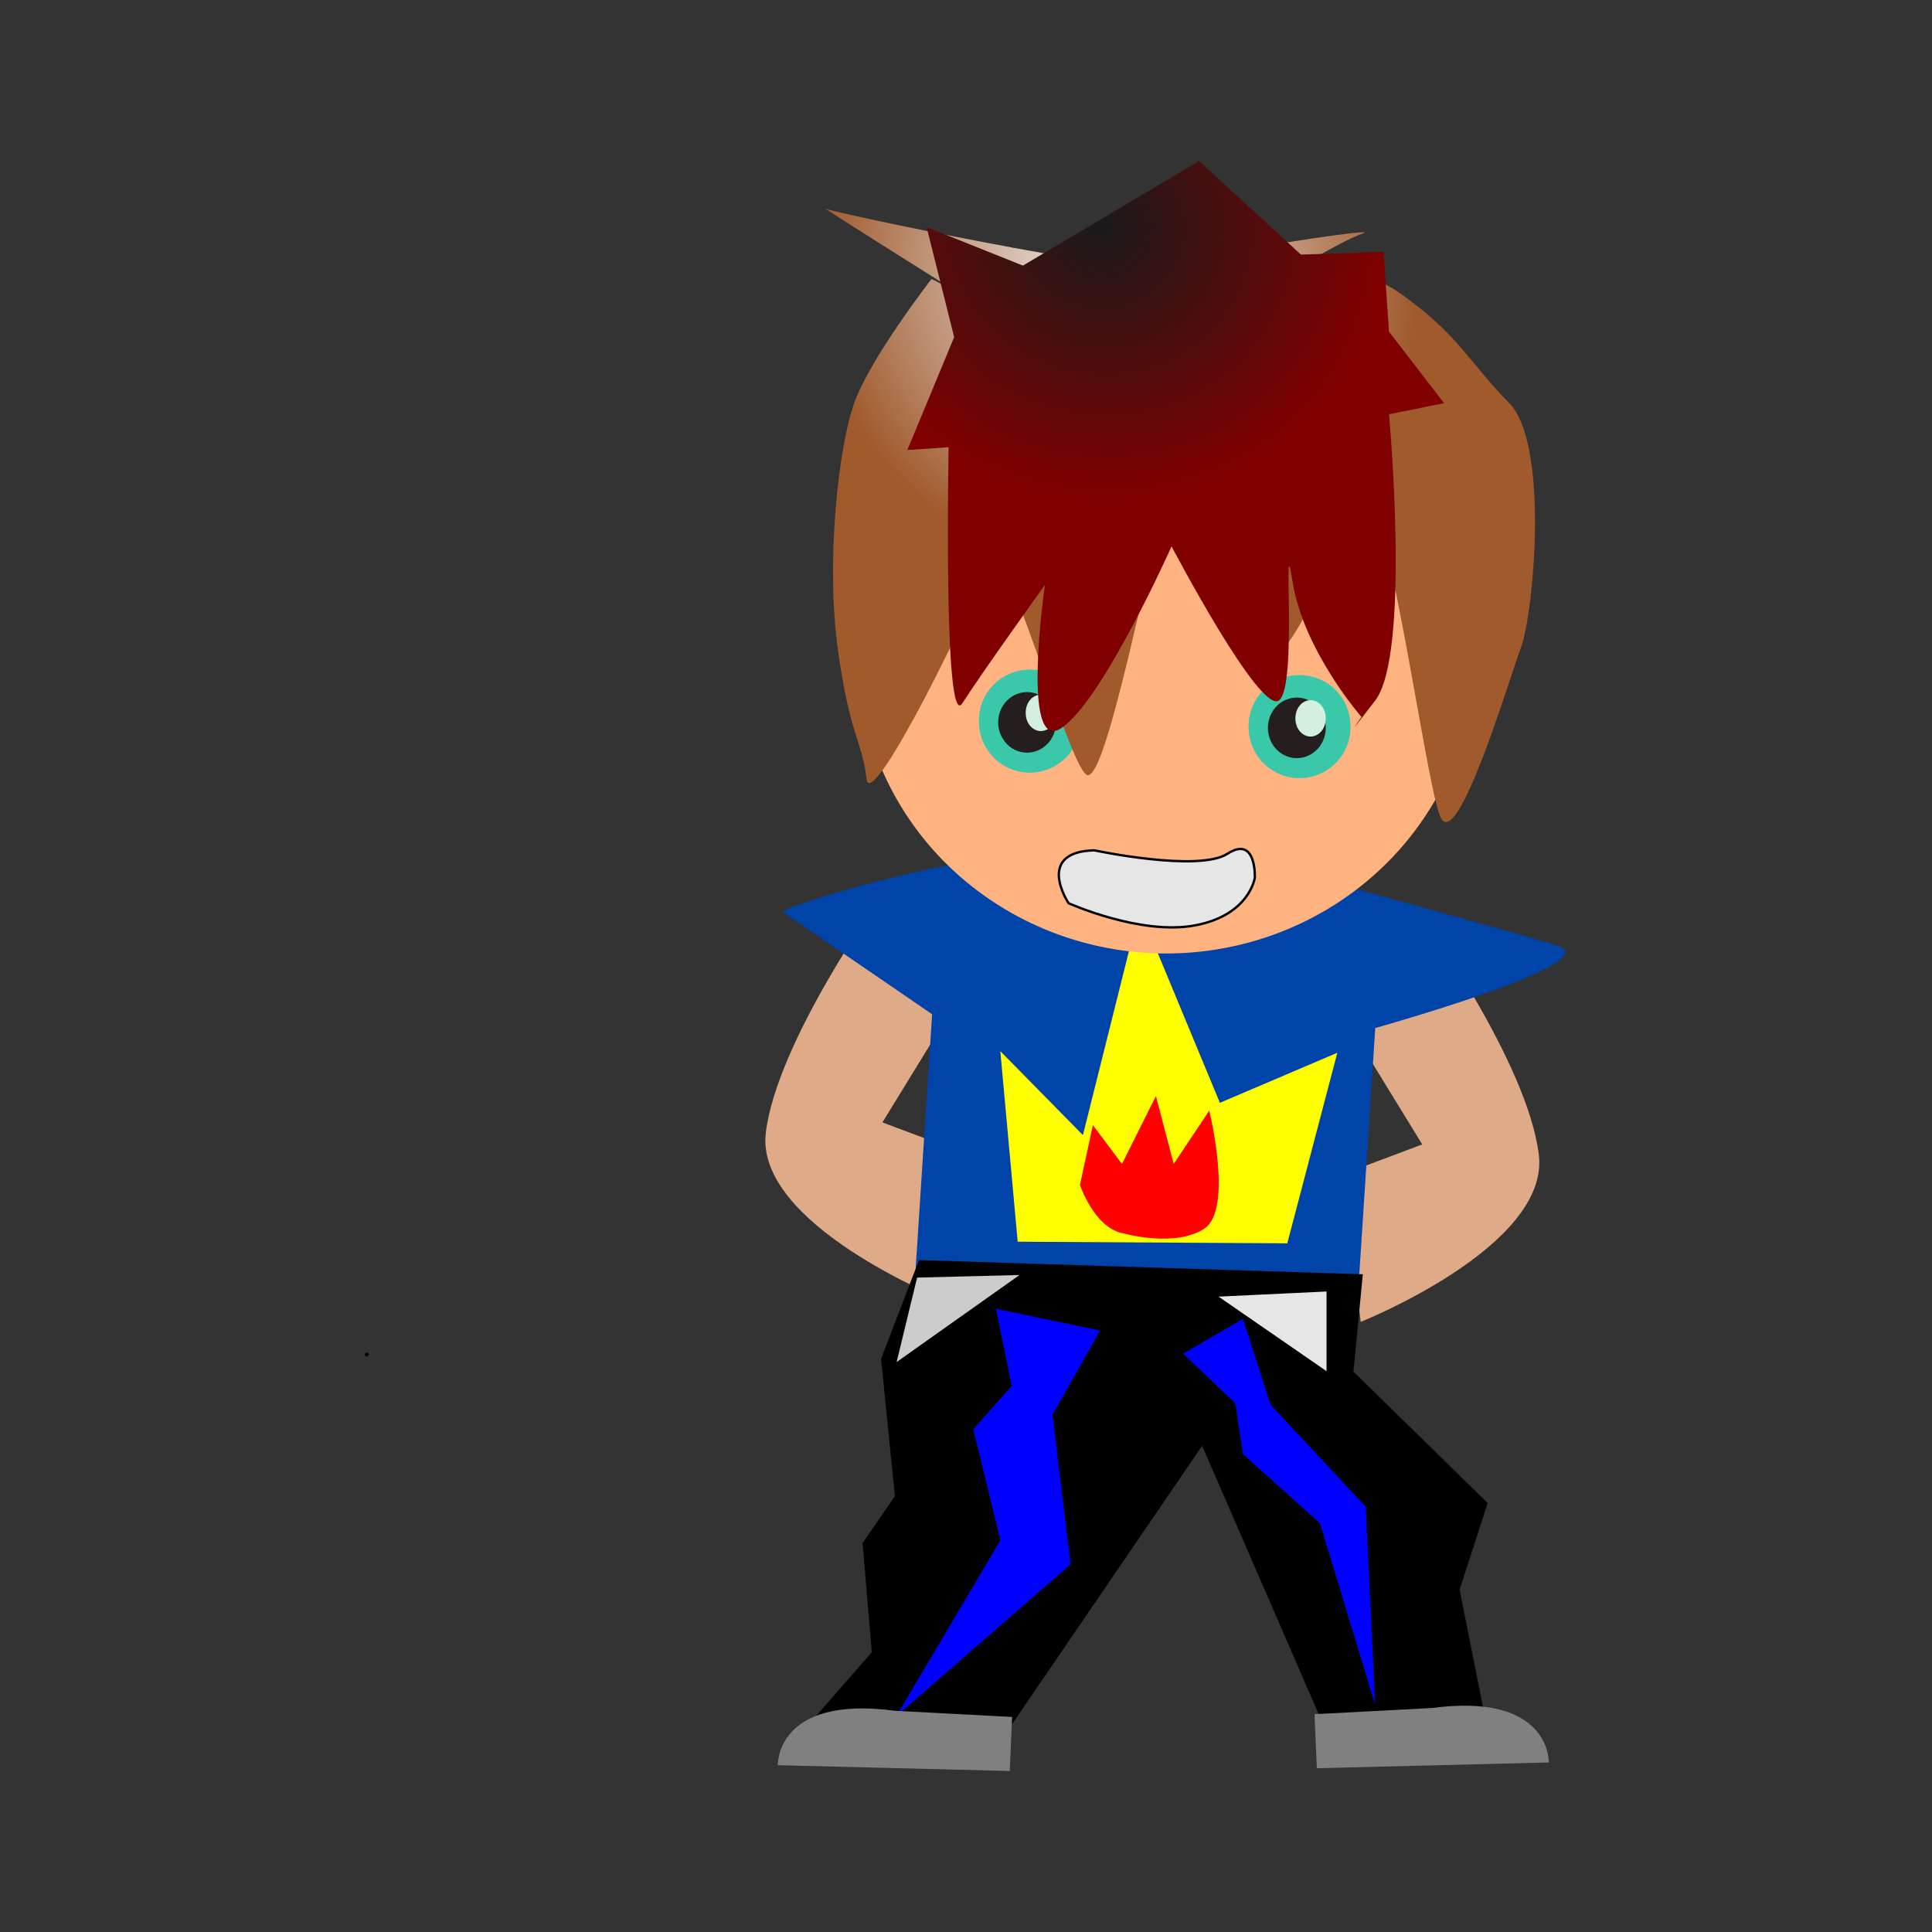 <svg:svg xmlns:dc="http://purl.org/dc/elements/1.1/" xmlns:ns1="http://sodipodi.sourceforge.net/DTD/sodipodi-0.dtd" xmlns:ns2="http://www.inkscape.org/namespaces/inkscape" xmlns:ns4="http://creativecommons.org/ns#" xmlns:rdf="http://www.w3.org/1999/02/22-rdf-syntax-ns#" xmlns:svg="http://www.w3.org/2000/svg" height="506.204" id="svg2" version="1.0" viewBox="-17.055 -3.241 506.204 506.204" width="506.204" ns1:docname="ggfbnfgb.svg" ns1:version="0.32" ns2:output_extension="org.inkscape.output.svg.inkscape" ns2:version="0.46">
  <svg:rect x="-17.055" y="-3.241" width="506.204" height="506.204" fill="#333333" stroke="none"/>
  <svg:defs id="defs4">
    <svg:radialGradient cx="159.2" cy="57.063" gradientTransform="matrix(-.369 .714 -.758 -.391 376.83 -20.185)" gradientUnits="userSpaceOnUse" id="radialGradient3168" r="93.698" ns2:collect="always">
      <svg:stop id="stop3162" offset="0" style="stop-color:#f2f2f2" />
      <svg:stop id="stop3164" offset="1" style="stop-color:#a05a2c" />
    </svg:radialGradient>
    <svg:radialGradient cx="121.96" cy="401.25" gradientTransform="matrix(-.436 .913 -.958 -.458 708.49 128.22)" gradientUnits="userSpaceOnUse" id="radialGradient3352" r="70.313" ns2:collect="always">
      <svg:stop id="stop3348" offset="0" style="stop-color:#1a1a1a" />
      <svg:stop id="stop3350" offset="1" style="stop-color:#800000" />
    </svg:radialGradient>
  </svg:defs>
  <ns1:namedview bordercolor="#666666" borderopacity="1.0" gridtolerance="10000" guidetolerance="10" id="base" objecttolerance="10" pagecolor="#ffffff" showgrid="false" units="cm" ns2:current-layer="layer1" ns2:cx="114.83914" ns2:cy="230.28714" ns2:document-units="px" ns2:pageopacity="0.0" ns2:pageshadow="2" ns2:window-height="968" ns2:window-width="1269" ns2:window-x="0" ns2:window-y="0" ns2:zoom="1.3866519" />
  <svg:g id="layer1" ns2:groupmode="layer" ns2:label="Layer 1">
    <svg:path d="m355.77 237.22s27.39 37.96 30.36 62.04c2.98 24.08-46.67 43.85-46.67 43.85l-4.51-38.75 20.64-7.75-21.39-34.84 21.57-24.55z" id="path2406" style="fill-rule:evenodd;fill:#deaa87" />
    <svg:path d="m213.96 231.45s-27.38 37.96-30.36 62.04c-2.97 24.08 46.68 43.85 46.68 43.85l4.51-38.75-20.64-7.75 21.39-34.84-21.58-24.55z" id="path3362" style="fill-rule:evenodd;fill:#deaa87" />
    <svg:path d="m188.22 235.82l38.95 26.68-6.49 100.24 116.1 3.61 6.49-100.24s62.02-17.31 47.6-21.64c-14.42-4.32-59.14-16.58-59.14-16.58s-33.17 16.58-43.27 13.7c-10.09-2.89-41.82-15.87-46.15-18.75-4.33-2.89-56.25 11.54-54.09 12.98z" id="path3356" style="fill-rule:evenodd;fill:#0044aa" />
    <svg:path d="m245.04 272.17l4.55 49.93 70.64 0.42 13.11-49.93-30.77 13.12-21.07-50.77-14.82 59.23-21.64-22z" id="path3212" style="fill-rule:evenodd;fill:#ffff00" />
    <svg:path d="m312.26 196.16a78.967 73.558 0 1 1 -157.93 0 78.967 73.558 0 1 1 157.93 0z" id="path2383" style="fill:#ffb380" transform="matrix(1.023 0 0 1.069 49.842 -42.308)" ns1:cx="233.29575" ns1:cy="196.15593" ns1:rx="78.967186" ns1:ry="73.558472" ns1:type="arc" />
    <svg:g id="g3296" transform="translate(261.78 -165.15)">
      <svg:path d="m178.85 391.23a13.341 13.341 0 1 1 -26.68 0 13.341 13.341 0 1 1 26.68 0z" id="path3298" style="fill-opacity:.977;fill:#37c8ab" transform="translate(-103.85 -38.943)" ns1:cx="165.50656" ns1:cy="391.23013" ns1:rx="13.341488" ns1:ry="13.341488" ns1:type="arc" />
      <svg:path d="m70.674 326.33a18.75 19.111 0 1 1 -37.501 0 18.75 19.111 0 1 1 37.501 0z" id="path3300" style="fill-opacity:.977;fill:#241c1c" transform="matrix(.404 0 0 .415 39.969 217.19)" ns1:cx="51.92363" ns1:cy="326.32559" ns1:rx="18.750198" ns1:ry="19.110781" ns1:type="arc" />
      <svg:path d="m120.43 389.07a6.851 9.014 0 1 1 -13.7 0 6.851 9.014 0 1 1 13.7 0z" id="path3302" style="fill-opacity:.977;fill:#d7f4e3" transform="matrix(.579 0 0 .52 -1.215 147.81)" ns1:cx="113.58294" ns1:cy="389.06662" ns1:rx="6.8510342" ns1:ry="9.0145187" ns1:type="arc" />
    </svg:g>
    <svg:path d="m79.328 351.93c-0.241-0.24-0.481-0.48 0 0z" id="path3201" style="stroke:#000000;stroke-width:1px;fill:none" />
    <svg:g id="g3291" transform="translate(191.11 -166.59)">
      <svg:path d="m178.85 391.23a13.341 13.341 0 1 1 -26.68 0 13.341 13.341 0 1 1 26.68 0z" id="path3287" style="fill-opacity:.977;fill:#37c8ab" transform="translate(-103.85 -38.943)" ns1:cx="165.50656" ns1:cy="391.23013" ns1:rx="13.341488" ns1:ry="13.341488" ns1:type="arc" />
      <svg:path d="m70.674 326.33a18.75 19.111 0 1 1 -37.501 0 18.75 19.111 0 1 1 37.501 0z" id="path3281" style="fill-opacity:.977;fill:#241c1c" transform="matrix(.404 0 0 .415 39.969 217.19)" ns1:cx="51.92363" ns1:cy="326.32559" ns1:rx="18.750198" ns1:ry="19.110781" ns1:type="arc" />
      <svg:path d="m120.43 389.07a6.851 9.014 0 1 1 -13.7 0 6.851 9.014 0 1 1 13.7 0z" id="path3289" style="fill-opacity:.977;fill:#d7f4e3" transform="matrix(.579 0 0 .52 -1.215 147.81)" ns1:cx="113.58294" ns1:cy="389.06662" ns1:rx="6.8510342" ns1:ry="9.0145187" ns1:type="arc" />
    </svg:g>
    <svg:path d="m227.02 69.854s-15.98 20.558-20.25 32.456c-4.26 11.91-7.46 42.2-4.26 64.92 3.2 22.73 6.39 23.81 7.46 33.55 1.07 9.73 28.77-46.53 31.97-57.35 3.19-10.82 20.24 51.94 25.57 56.26 5.33 4.33 18.12-67.08 21.31-70.33 3.2-3.24 22.38 31.38 26.64 37.87 4.26 6.5 17.05-25.96 23.44-38.95 6.4-12.98 17.05 71.41 21.32 82.23 4.26 10.82 18.11-35.7 21.31-44.36 3.19-8.65 7.46-53.02-3.2-63.84-10.66-10.816-12.79-17.308-27.7-28.128-14.92-10.82-27.71-5.41-33.04-3.246-5.32 2.164 15.99-10.82 22.38-12.985 6.39-2.164-47.95 6.493-54.34 8.657-6.4 2.164-84.18-14.067-86.32-15.149-2.13-1.082 34.1 21.641 34.1 21.641l-6.39-3.246z" id="path3219" style="fill-rule:evenodd;fill:url(#radialGradient3168)" />
    <svg:path d="m225.72 56.251l25.24 10.096 46.16-27.404 26.68 24.519 21.64-0.721 1.44 20.914 14.42 18.745-14.42 2.89s5.77 62.74-3.61 75c-9.37 12.26-3.6 4.33-3.6 4.33s-15.15-17.31-18.03-35.34c-2.89-18.03 1.44 27.4-3.61 31.01s-28.12-40.38-28.12-40.38-18.03 40.38-28.85 47.59-4.33-37.5-4.33-37.5-16.58 23.08-21.63 31.01-3.61-67.07-3.61-67.07l-10.81 0.72 12.26-29.563-7.22-28.846z" id="path3336" style="fill-rule:evenodd;fill:url(#radialGradient3352)" />
    <svg:path d="m224.23 327.66l-9.69 25.26 3.64 36.06-8.48 12.25 2.42 28.68-15.73 17.99 50.83 0.61 50.84-74.46 31.46 72.45 41.15-2.86-6.05-30.44 7.27-22.42-35.1-34.36 2.42-25.08-114.98-3.68z" id="path3360" style="fill-rule:evenodd;stroke:#000000;stroke-width:1.469px;fill:#000000" />
    <svg:path d="m251.69 330.29l-34.62 24.52 5.77-23.8 28.85-0.72z" id="path3197" style="fill-rule:evenodd;stroke:#000000;stroke-width:1px;fill:#cccccc" />
    <svg:path d="m300.72 336.06l30.29 20.91v-22.35l-30.29 1.44z" id="path3199" style="fill-rule:evenodd;stroke:#000000;stroke-width:1px;fill:#e6e6e6" />
    <svg:path d="m277.34 319.92s13.55 3.82 21.18-1.27c7.62-5.08 1.27-30.91 1.27-30.91l-9.32 13.98-4.66-17.79-8.89 17.79-7.63-10.17-3.39 15.67s3.81 11.43 11.44 12.7z" id="path3214" style="fill-rule:evenodd;fill:#ff0000" />
    <svg:path d="m243.88 339.67l27.28 5.68-12.46 22.11 4.75 39.15-45.66 39.79 27.28-46.1-7.12-29.06 10.08-11.36-4.15-20.21z" id="path3216" style="fill-rule:evenodd;fill:#0000ff" />
    <svg:path d="m292.93 351.43l15.69-9.1 7.22 22.49 24.95 26.74 2.45 51.84-14.47-47.55-20.14-18.08-2.05-13.36-13.65-12.98z" id="path3218" style="fill-rule:evenodd;fill:#0000ff" />
    <svg:path d="m269.64 219.55s27.32 5.81 34.93 0.89 7.16 6.26 7.16 6.26-1.34 9.83-15.67 12.52c-14.33 2.68-33.14-5.82-33.14-5.82s-8.96-13.41 6.72-13.85z" id="path3224" style="fill-rule:evenodd;stroke:#000000;stroke-width:.62px;fill:#e6e6e6" />
    <svg:path d="m217.43 445l30.7 1.62-0.62 14.16-60.77-1.52s-0.62-18.44 30.69-14.26z" id="path8193" style="fill-rule:evenodd;fill:#808080" />
    <svg:path d="m358.06 444.28l-30.7 1.61 0.61 14.16 60.78-1.51s0.61-18.44-30.69-14.26z" id="path8965" style="fill-rule:evenodd;fill:#808080" />
  </svg:g>
</svg:svg>